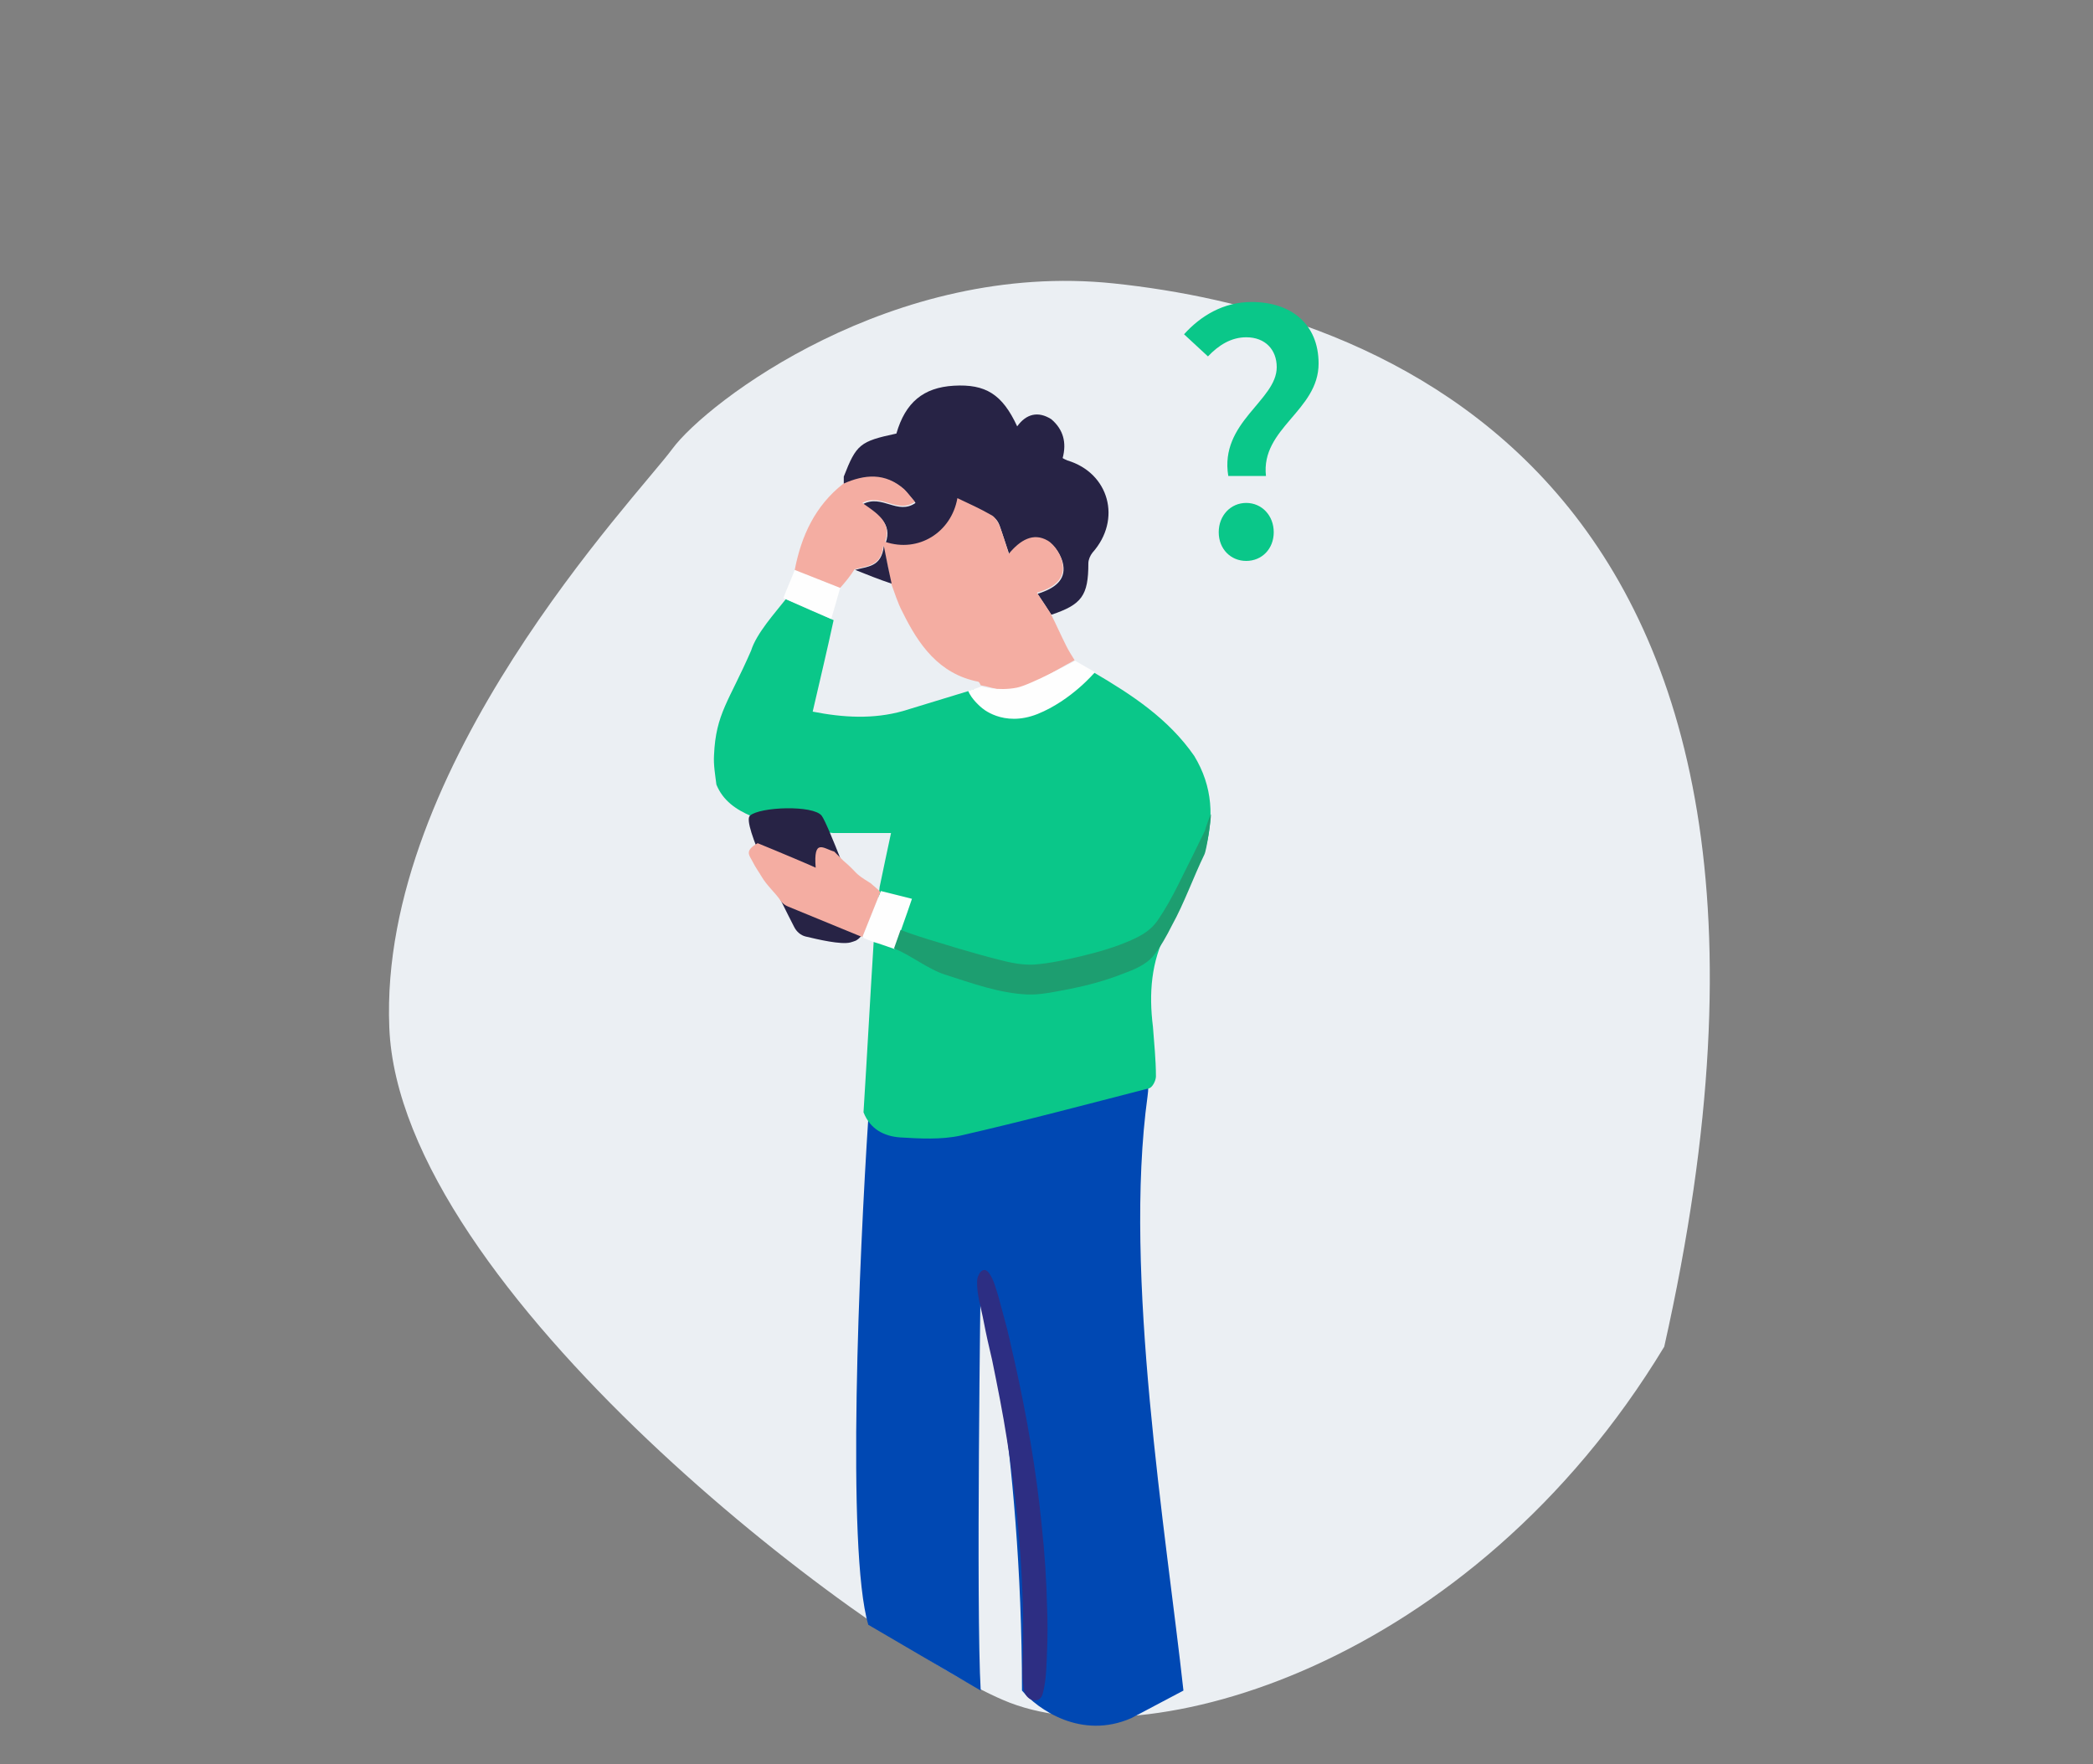 <?xml version="1.0" encoding="utf-8"?>
<!-- Generator: Adobe Illustrator 24.1.0, SVG Export Plug-In . SVG Version: 6.00 Build 0)  -->
<svg version="1.1" id="Calque_1" xmlns="http://www.w3.org/2000/svg" xmlns:xlink="http://www.w3.org/1999/xlink" x="0px" y="0px"
	 viewBox="0 0 350 295" style="enable-background:new 0 0 350 295;" xml:space="preserve">
<rect x="0" y="0" width="350" height="295" fill="#808080" stroke="none"/>
<style type="text/css">
	.st0{fill:#EBEFF3;}
	.st1{fill:#0048B3;}
	.st2{fill:#0AC789;}
	.st3{fill:#272345;}
	.st4{fill:#FEFEFE;}
	.st5{fill:#F4ADA2;}
	.st6{fill:#1D9E70;}
	.st7{fill:#2D2E83;}
</style>
<path class="st0" d="M167.8,284.3c23.4,10.1,78.2-5.7,110.5-59.1c33.2-147.7-50.3-173.4-92-177.8c-37-3.9-68.1,19.8-73.9,27.7
	c-5.9,8-49.1,52.9-47.3,96.7C66.8,215.6,144.3,274.3,167.8,284.3z"/>
<path class="st1" d="M145.2,271.7c-3.7-12.5-1.5-61.7,0-84.7c16.5-7.9,49.1-21.1,46.7-3.7c-4.1,29.8,3.1,73,6,99.4l-8.7,4.6
	c-8.4,3.7-15.7-1.5-18.3-4.6c0-40.8-6.9-69.6-6.9-69.6s-0.8,56.2,0,69.6L145.2,271.7z"/>
<path class="st2" d="M192.8,171.7c0.2,2.8,0.5,5.5,0.5,8.3c0,0.7-0.6,1.9-1.2,2c-10.5,2.7-21,5.5-31.5,7.9
	c-3.2,0.7-6.8,0.5-10.1,0.3c-2.7-0.2-5-1.4-6.1-4.2c0.6-9.5,1.1-19,1.7-28.5l1-9.2c0.6-3,1.3-6.1,1.9-9h-9.7
	c-8.6-0.9-10-1.4-13.6-2.8c-2.6-1.1-4.8-2.6-5.9-5.3c-0.2-1.6-0.5-3.3-0.4-4.9c0.3-7,2.5-9,6.2-17.5c0.9-2.9,4-6.3,5.8-8.6
	c2.7,1.2,5.4,2.4,8,3.5c-1.1,5.1-2.3,10.1-3.5,15.3c5.1,1,10.1,1.3,15.1-0.1c3.9-1.2,7.9-2.4,11.8-3.6c0,0,16.6,0.7,20.2-2.8
	c6.3,3.7,12.4,7.7,16.7,13.9c3.1,5.1,3.4,10.5,1.7,16.1c-2.1,4.4-4,8.9-6.3,13.3C192.5,160.8,192.1,166.1,192.8,171.7z"/>
<path class="st3" d="M175.8,70.1c2,1.7,2.6,3.9,1.9,6.5c0.3,0.2,0.6,0.3,0.8,0.4c7,2.1,9.1,9.9,4.2,15.4c-0.4,0.5-0.7,1.2-0.7,1.8
	c0,5.4-1.1,6.9-6.2,8.6c-0.7-1.1-1.4-2.2-2.3-3.5c2.9-0.9,4.7-2.3,4.3-4.8c-0.2-1.4-1.3-3.2-2.5-3.9c-2.5-1.5-4.6-0.1-6.5,2.2
	c-0.6-1.8-1.1-3.3-1.6-4.8c-0.2-0.6-0.6-1.3-1.2-1.6c-1.9-1.1-3.9-1.9-5.8-2.9c-1.1,5.7-6.6,9.2-12.1,7.3c1.2-3.3-1.4-4.8-3.8-6.5
	c3.2-1.7,5.8,1.9,8.8-0.2c-0.7-0.8-1.2-1.5-1.8-2.1c-3.1-2.9-6.6-2.5-10.2-0.9c0-0.5,0-0.9,0-1.4c2.1-5.4,2.7-5.9,8.8-7.2
	c1.5-5.2,4.5-7.7,9.6-8c5.3-0.3,8.1,1.4,10.6,6.8C171.6,69.2,173.6,68.7,175.8,70.1z"/>
<path class="st4" d="M140.5,98.3c-0.5,1.8-1,3.5-1.5,5.2c-2.7-1.2-5.4-2.4-8-3.5c0.6-1.6,1.3-3.1,1.9-4.7
	C135.5,96.3,138,97.3,140.5,98.3z"/>
<path class="st5" d="M140.5,98.3c-2.5-1-5.1-2-7.6-3c1.1-5.7,3.4-10.7,8.1-14.4c3.6-1.6,7-1.9,10.2,0.9c0.6,0.6,1.1,1.3,1.8,2.1
	c-2.9,2.1-5.6-1.5-8.8,0.2c2.4,1.7,5,3.2,3.8,6.5c5.6,1.9,11.1-1.6,12.1-7.3c1.9,0.9,3.9,1.8,5.8,2.9c0.5,0.3,0.9,1,1.2,1.6
	c0.6,1.5,1,3,1.6,4.8c1.9-2.3,4.1-3.6,6.5-2.2c1.2,0.7,2.3,2.5,2.5,3.9c0.4,2.6-1.5,4-4.3,4.8c0.8,1.3,1.6,2.4,2.3,3.5
	c0.9,1.8,1.7,3.6,2.6,5.4c0.4,0.8,0.9,1.6,1.4,2.4c-3.2,1.7-6.4,3.8-9.8,5c-1.7,0.6-3.9-0.5-5.9-0.8c-0.1-0.2-0.2-0.5-0.4-0.6
	c-6.6-1.3-10-6.2-12.7-11.7c-0.8-1.5-1.3-3.2-1.9-4.8c-0.4-1.9-0.7-3.7-1.3-6.3c-0.3,3.6-2.8,3.4-4.8,4
	C142.2,96.3,141.4,97.3,140.5,98.3z"/>
<path class="st3" d="M139.6,142c0.1,0.1,0.2,0.3,0.4,0.4C139.8,142.3,139.7,142.2,139.6,142z"/>
<path class="st3" d="M136.4,144.3c0,0.2,0,0.3,0,0.5c-0.1-0.1-0.2-0.2-0.3-0.2C136.3,144.4,136.3,144.4,136.4,144.3z"/>
<path class="st3" d="M143,95.3c2-0.6,4.4-0.4,4.8-4c0.5,2.6,0.9,4.5,1.3,6.3C147,96.9,145,96.1,143,95.3z"/>
<path class="st4" d="M144.3,156.5c1-2.5,2-5,3-7.5c1.6,0.4,3.2,0.8,5.2,1.3c-1,3-2,5.6-2.9,8.4c-1.5-0.5-2.5-0.9-3.6-1.2
	c-0.5-0.2-1-0.4-1.5-0.6C144.3,156.7,144.2,156.6,144.3,156.5z"/>
<path class="st4" d="M164.1,114.8c-0.6,0.2-1.6,0.6-2.2,0.7c0.5,1.4,2.2,2.8,2.2,2.8s3.6,3.4,9.4,1.1c5.7-2.3,9.6-7,9.6-7l-3.3-1.9
	c0,0-7.6,4.1-9.8,4.5C166.9,115.6,164.1,114.8,164.1,114.8z"/>
<path class="st3" d="M134.7,156.6c-0.8-0.2-1.5-0.8-1.9-1.6c-2.1-4.1-8.8-17.3-7.4-18.6c1.7-1.5,10.6-1.8,12,0
	c1.1,1.5,5.5,13.3,7,17.2c0.5,1.4,0,3-1.3,3.7c-0.3,0.1-0.5,0.2-0.9,0.3C140.6,158,136.8,157.1,134.7,156.6z"/>
<path class="st6" d="M149.5,158.6c2.8,1.1,5.7,3.5,8.6,4.4c4.4,1.4,9,3.1,13.7,3.3c2.3,0.1,4.7-0.5,7-0.9c3-0.6,6-1.4,8.8-2.5
	c1.9-0.7,4-1.5,5.3-3.1c1.2-1.5,2.2-3.3,3.1-5.1c2-3.6,3.6-8.1,5.4-11.8c0.4-0.8,1.1-5.8,1.1-6.7c0-0.3-1,2.5-1,2.7
	c-1.5,3.1-3,6.1-4.5,9.1c-1,2-2.1,4-3.4,5.9c-1.1,1.6-2.6,2.5-4.4,3.3c-2.7,1.2-5.5,2-8.4,2.7c-2.6,0.6-5.2,1.2-7.9,1.4
	c-1.9,0.1-3.9-0.3-5.8-0.8c-2.4-0.6-4.8-1.3-7.2-2c-3.5-1.1-5.9-1.7-9.3-3L149.5,158.6z"/>
<path class="st7" d="M163.4,214.2c-0.1,2.2,0.7,4.6,1.1,6.8c0.4,2.1,0.9,4.3,1.4,6.4c0.9,4.4,1.8,8.9,2.5,13.4
	c1.4,8.7,2.3,17.4,2.6,26.2c0.1,2.5,0.1,5,0.1,7.5c0,2.7-0.3,5.3,0.1,8c0.2,1.8,2.7,2.8,3.2,0.6c0.6-2.3,0.6-4.8,0.7-7.2
	c0.1-2.3,0.1-4.7,0-7c-0.1-4.6-0.4-9.2-0.9-13.8c-0.9-9.2-2.5-18.3-4.5-27.3c-0.6-2.5-1.1-5.1-1.8-7.5c-0.3-1.2-0.7-2.5-1-3.7
	c-0.4-1.2-0.7-2.6-1.5-3.7C164.4,211.5,163.4,213.2,163.4,214.2z"/>
<path class="st5" d="M147.2,149.2c-1,2.5-2,5-3,7.5c-4.1-1.7-8.3-3.4-12.4-5.1c-0.5-0.2-0.9-0.5-1.2-0.9c-1-1.5-2.3-2.5-3.3-4.2
	c-0.2-0.4-0.9-1.3-1.6-2.7c-0.5-0.9-1.1-1.6,1-2.8c3.2,1.3,9.6,4,9.7,4.1c-0.4-5,1.3-3.2,3.1-2.7c0.1,0.1,1.4,1.4,1.5,1.5
	c2.7,2.3,1.5,1.9,4.6,3.8C145.9,148,147.1,148.9,147.2,149.2z"/>
<path class="st2" d="M213.5,61.4c0-2.9-1.9-5-5.1-5c-2.5,0-4.6,1.3-6.4,3.2l-4-3.7c2.8-3.1,6.6-5.4,11.3-5.4
	c6.5,0,11.2,3.6,11.2,10.3c0,7.9-9.7,10.8-8.8,18.8h-6.3C203.9,70.6,213.5,67,213.5,61.4z M203.8,89c0-2.8,2-4.9,4.6-4.9
	c2.6,0,4.6,2.1,4.6,4.9s-2,4.8-4.6,4.8C205.8,93.8,203.8,91.8,203.8,89z"/>
</svg>
